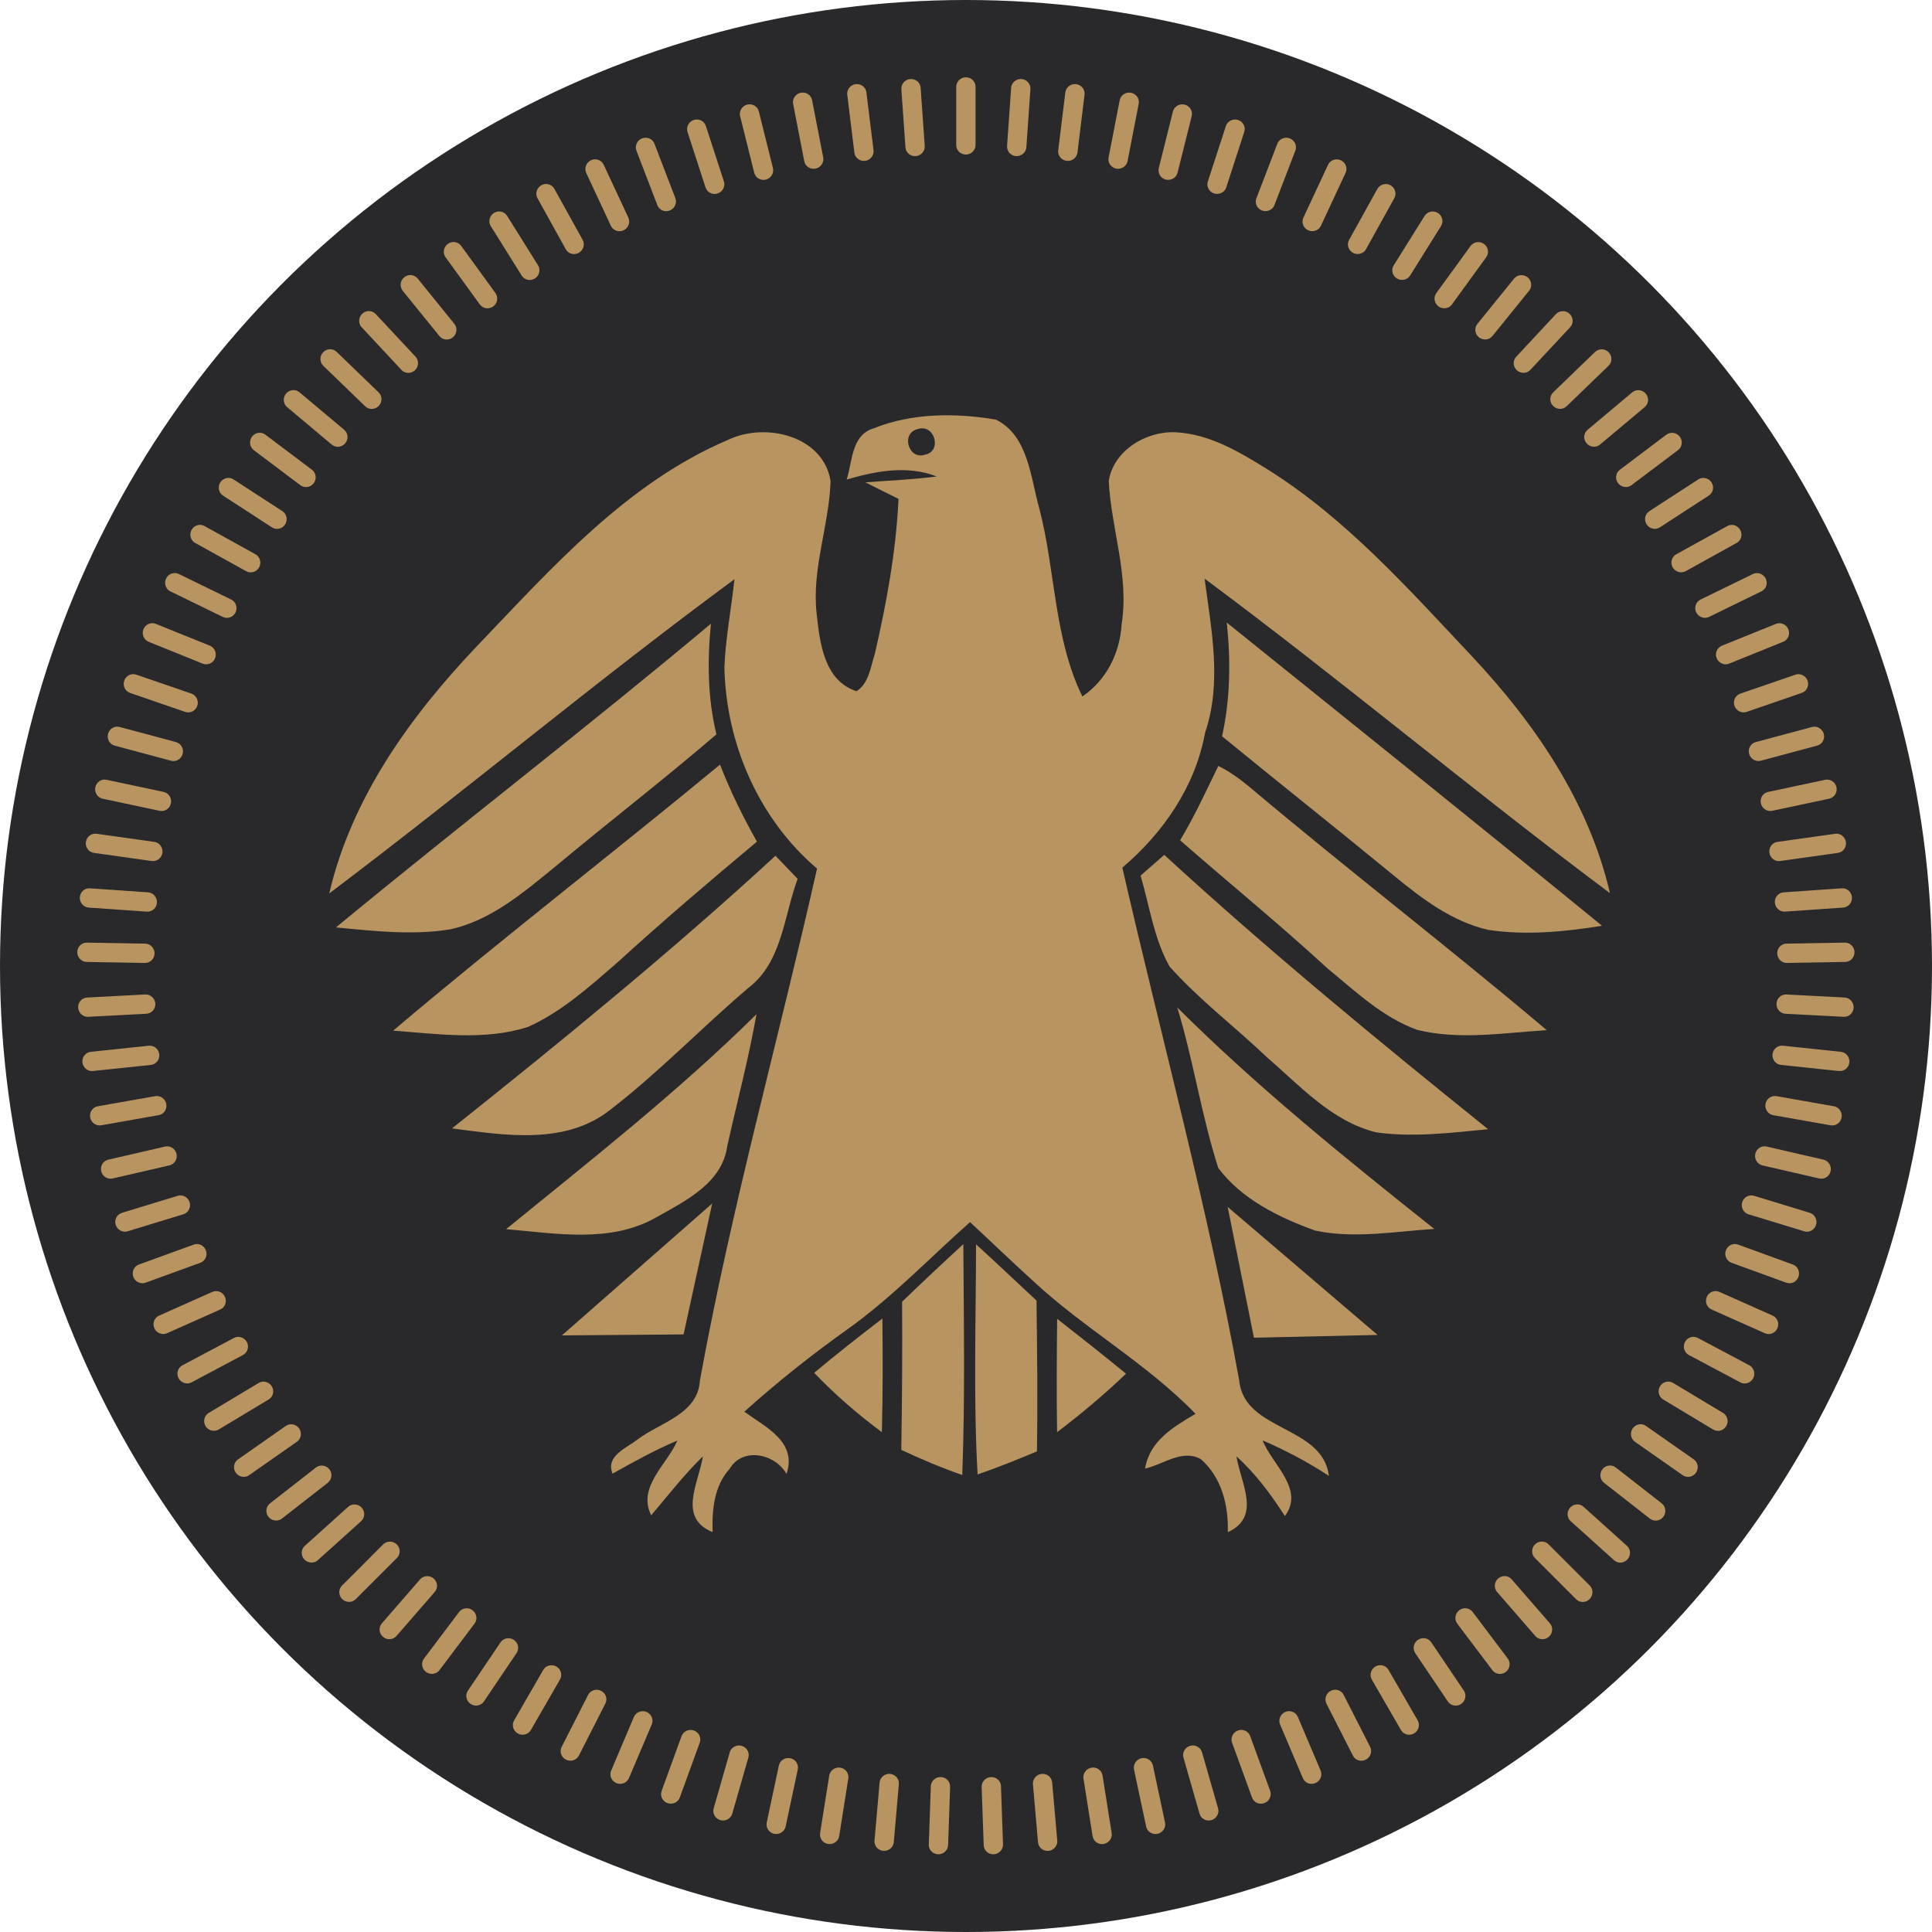 <?xml version="1.0" encoding="UTF-8" standalone="no"?>
<svg width="50px" height="50px" viewBox="0 0 50 50" version="1.1" xmlns="http://www.w3.org/2000/svg" xmlns:xlink="http://www.w3.org/1999/xlink">
    <!-- Generator: Sketch 41 (35326) - http://www.bohemiancoding.com/sketch -->
    <title>DEM</title>
    <desc>Created with Sketch.</desc>
    <defs></defs>
    <g id="Page-1" stroke="none" stroke-width="1" fill="none" fill-rule="evenodd">
        <g id="DEM">
            <g>
                <circle id="bg" fill="#29282A" cx="25" cy="25" r="25"></circle>
                <path d="M24.747,2.245 C24.747,2.11 24.863,2 24.997,2 C25.135,2 25.247,2.108 25.247,2.245 L25.247,3.755 C25.247,3.89 25.131,4 24.997,4 C24.859,4 24.747,3.892 24.747,3.755 L24.747,2.245 Z M26.168,2.272 C26.178,2.137 26.301,2.036 26.435,2.045 C26.572,2.055 26.677,2.17 26.667,2.307 L26.562,3.813 C26.552,3.948 26.429,4.049 26.295,4.04 C26.157,4.03 26.053,3.915 26.063,3.778 L26.168,2.272 Z M27.571,2.39 C27.588,2.256 27.716,2.161 27.849,2.178 C27.986,2.194 28.084,2.315 28.068,2.451 L27.884,3.95 C27.867,4.084 27.739,4.179 27.606,4.163 C27.468,4.146 27.37,4.025 27.387,3.889 L27.571,2.39 Z M28.978,2.593 C29.004,2.46 29.139,2.375 29.27,2.4 C29.406,2.427 29.495,2.554 29.469,2.689 L29.181,4.171 C29.155,4.304 29.02,4.389 28.888,4.364 C28.753,4.337 28.664,4.21 28.69,4.075 L28.978,2.593 Z M30.355,2.885 C30.388,2.753 30.527,2.675 30.657,2.707 C30.791,2.741 30.874,2.872 30.841,3.006 L30.475,4.47 C30.443,4.602 30.303,4.68 30.173,4.648 C30.039,4.615 29.957,4.483 29.99,4.349 L30.355,2.885 Z M31.726,3.261 C31.768,3.132 31.912,3.063 32.04,3.105 C32.171,3.147 32.244,3.284 32.201,3.415 L31.735,4.851 C31.693,4.98 31.549,5.048 31.421,5.007 C31.29,4.964 31.217,4.827 31.259,4.696 L31.726,3.261 Z M33.057,3.721 C33.105,3.594 33.253,3.533 33.378,3.581 C33.507,3.631 33.573,3.771 33.523,3.9 L32.982,5.309 C32.934,5.435 32.786,5.496 32.661,5.448 C32.532,5.399 32.466,5.258 32.516,5.13 L33.057,3.721 Z M34.37,4.264 C34.427,4.141 34.579,4.09 34.7,4.147 C34.825,4.205 34.881,4.35 34.823,4.475 L34.185,5.843 C34.128,5.966 33.976,6.016 33.855,5.96 C33.73,5.901 33.674,5.756 33.732,5.632 L34.37,4.264 Z M35.647,4.887 C35.713,4.769 35.867,4.729 35.985,4.794 C36.105,4.861 36.151,5.009 36.084,5.13 L35.352,6.45 C35.287,6.569 35.132,6.608 35.015,6.543 C34.894,6.476 34.848,6.328 34.915,6.208 L35.647,4.887 Z M36.869,5.587 C36.941,5.472 37.097,5.44 37.211,5.511 C37.328,5.584 37.366,5.735 37.293,5.851 L36.493,7.132 C36.422,7.246 36.265,7.278 36.151,7.207 C36.034,7.134 35.996,6.983 36.069,6.867 L36.869,5.587 Z M38.059,6.364 C38.139,6.254 38.297,6.234 38.405,6.313 C38.517,6.394 38.544,6.546 38.463,6.658 L37.576,7.879 C37.497,7.989 37.338,8.009 37.23,7.931 C37.118,7.849 37.091,7.697 37.172,7.585 L38.059,6.364 Z M39.185,7.209 C39.27,7.104 39.429,7.092 39.534,7.176 C39.641,7.263 39.66,7.417 39.573,7.524 L38.624,8.697 C38.538,8.802 38.379,8.815 38.275,8.73 C38.168,8.643 38.148,8.489 38.235,8.382 L39.185,7.209 Z M40.269,8.128 C40.361,8.029 40.521,8.028 40.619,8.119 C40.72,8.214 40.729,8.368 40.635,8.469 L39.605,9.573 C39.513,9.672 39.353,9.673 39.255,9.582 C39.154,9.488 39.146,9.333 39.24,9.232 L40.269,8.128 Z M41.281,9.107 C41.379,9.013 41.538,9.02 41.632,9.116 C41.727,9.215 41.728,9.371 41.629,9.466 L40.543,10.515 C40.446,10.609 40.286,10.602 40.193,10.505 C40.097,10.406 40.097,10.251 40.196,10.155 L41.281,9.107 Z M42.243,10.153 C42.347,10.066 42.506,10.084 42.592,10.187 C42.681,10.293 42.67,10.447 42.565,10.536 L41.408,11.506 C41.305,11.593 41.146,11.575 41.06,11.472 C40.971,11.367 40.981,11.212 41.087,11.123 L42.243,10.153 Z M43.126,11.249 C43.235,11.168 43.392,11.194 43.473,11.301 C43.556,11.412 43.537,11.566 43.427,11.649 L42.222,12.557 C42.114,12.639 41.956,12.612 41.876,12.505 C41.792,12.395 41.811,12.241 41.921,12.158 L43.126,11.249 Z M43.951,12.407 C44.065,12.333 44.22,12.37 44.293,12.483 C44.368,12.599 44.339,12.751 44.223,12.826 L42.957,13.648 C42.844,13.722 42.689,13.685 42.616,13.572 C42.54,13.456 42.57,13.304 42.685,13.229 L43.951,12.407 Z M44.702,13.614 C44.82,13.548 44.972,13.596 45.037,13.713 C45.104,13.834 45.065,13.984 44.944,14.051 L43.624,14.783 C43.505,14.848 43.353,14.8 43.288,14.683 C43.221,14.562 43.261,14.412 43.381,14.345 L44.702,13.614 Z M45.366,14.855 C45.488,14.796 45.637,14.852 45.696,14.972 C45.757,15.096 45.709,15.244 45.585,15.304 L44.229,15.966 C44.107,16.025 43.957,15.969 43.898,15.849 C43.838,15.725 43.886,15.577 44.009,15.517 L45.366,14.855 Z M45.961,16.146 C46.087,16.095 46.232,16.161 46.282,16.285 C46.334,16.413 46.276,16.558 46.149,16.609 L44.749,17.175 C44.623,17.225 44.478,17.159 44.428,17.035 C44.376,16.907 44.434,16.763 44.562,16.711 L45.961,16.146 Z M46.467,17.46 C46.595,17.416 46.736,17.49 46.78,17.616 C46.825,17.747 46.76,17.888 46.629,17.932 L45.202,18.424 C45.074,18.468 44.932,18.394 44.889,18.267 C44.844,18.137 44.909,17.996 45.039,17.951 L46.467,17.46 Z M46.897,18.814 C47.028,18.779 47.164,18.863 47.199,18.992 C47.234,19.125 47.16,19.261 47.027,19.297 L45.568,19.688 C45.438,19.723 45.302,19.639 45.267,19.51 C45.231,19.376 45.306,19.24 45.439,19.205 L46.897,18.814 Z M47.235,20.181 C47.368,20.153 47.499,20.243 47.527,20.374 C47.556,20.509 47.474,20.641 47.339,20.67 L45.863,20.984 C45.73,21.012 45.599,20.921 45.571,20.79 C45.542,20.655 45.624,20.523 45.759,20.495 L47.235,20.181 Z M47.495,21.578 C47.629,21.559 47.754,21.659 47.772,21.791 C47.792,21.928 47.701,22.054 47.564,22.073 L46.069,22.283 C45.935,22.302 45.81,22.203 45.792,22.07 C45.773,21.933 45.863,21.807 46,21.788 L47.495,21.578 Z M47.666,22.989 C47.801,22.979 47.919,23.087 47.928,23.221 C47.938,23.359 47.838,23.478 47.701,23.488 L46.195,23.593 C46.06,23.602 45.943,23.494 45.933,23.361 C45.924,23.223 46.023,23.104 46.16,23.094 L47.666,22.989 Z M47.745,24.395 C47.88,24.392 47.992,24.506 47.994,24.64 C47.997,24.778 47.891,24.892 47.754,24.895 L46.244,24.921 C46.109,24.923 45.997,24.809 45.995,24.675 C45.992,24.537 46.098,24.423 46.236,24.421 L47.745,24.395 Z M47.74,25.816 C47.875,25.823 47.979,25.945 47.972,26.078 C47.965,26.216 47.851,26.322 47.714,26.315 L46.206,26.236 C46.071,26.229 45.968,26.108 45.975,25.974 C45.982,25.836 46.095,25.73 46.233,25.737 L47.74,25.816 Z M47.644,27.221 C47.778,27.235 47.876,27.362 47.862,27.495 C47.847,27.632 47.728,27.732 47.591,27.718 L46.09,27.56 C45.956,27.546 45.858,27.419 45.872,27.286 C45.887,27.149 46.006,27.048 46.142,27.063 L47.644,27.221 Z M47.463,28.63 C47.596,28.654 47.684,28.787 47.661,28.919 C47.637,29.055 47.512,29.147 47.376,29.123 L45.889,28.86 C45.756,28.837 45.668,28.704 45.691,28.572 C45.715,28.436 45.841,28.344 45.976,28.368 L47.463,28.63 Z M47.193,30.012 C47.325,30.043 47.406,30.18 47.376,30.311 C47.345,30.445 47.215,30.53 47.08,30.499 L45.61,30.16 C45.478,30.129 45.397,29.992 45.427,29.861 C45.458,29.726 45.588,29.642 45.722,29.673 L47.193,30.012 Z M46.839,31.388 C46.968,31.428 47.039,31.571 47,31.699 C46.96,31.831 46.824,31.907 46.692,31.866 L45.249,31.425 C45.119,31.386 45.048,31.243 45.087,31.114 C45.128,30.982 45.263,30.907 45.395,30.947 L46.839,31.388 Z M46.399,32.726 C46.527,32.772 46.59,32.919 46.544,33.045 C46.497,33.175 46.358,33.243 46.228,33.196 L44.81,32.68 C44.683,32.633 44.619,32.487 44.665,32.361 C44.712,32.231 44.852,32.163 44.981,32.21 L46.399,32.726 Z M45.877,34.048 C46.001,34.103 46.054,34.253 45.999,34.376 C45.943,34.502 45.8,34.56 45.674,34.504 L44.295,33.89 C44.171,33.835 44.118,33.685 44.172,33.562 C44.229,33.436 44.372,33.378 44.498,33.434 L45.877,34.048 Z M45.273,35.334 C45.393,35.398 45.435,35.552 45.372,35.67 C45.308,35.792 45.16,35.84 45.039,35.776 L43.706,35.067 C43.586,35.003 43.544,34.849 43.607,34.731 C43.671,34.609 43.819,34.561 43.94,34.626 L45.273,35.334 Z M44.593,36.567 C44.709,36.637 44.744,36.793 44.675,36.908 C44.604,37.026 44.454,37.067 44.336,36.996 L43.042,36.218 C42.926,36.148 42.891,35.993 42.96,35.878 C43.032,35.759 43.181,35.719 43.299,35.79 L44.593,36.567 Z M43.835,37.769 C43.946,37.847 43.969,38.004 43.892,38.114 C43.813,38.227 43.661,38.257 43.548,38.178 L42.311,37.313 C42.2,37.235 42.177,37.077 42.254,36.967 C42.333,36.854 42.485,36.824 42.598,36.903 L43.835,37.769 Z M43.007,38.908 C43.114,38.991 43.129,39.15 43.046,39.256 C42.961,39.365 42.808,39.387 42.699,39.302 L41.51,38.373 C41.403,38.289 41.388,38.13 41.47,38.025 C41.555,37.916 41.709,37.894 41.817,37.979 L43.007,38.908 Z M42.105,40.006 C42.206,40.097 42.21,40.256 42.12,40.356 C42.028,40.459 41.873,40.47 41.771,40.378 L40.649,39.368 C40.548,39.277 40.544,39.117 40.634,39.018 C40.726,38.915 40.881,38.904 40.983,38.996 L42.105,40.006 Z M41.143,41.034 C41.238,41.13 41.234,41.289 41.139,41.384 C41.042,41.482 40.886,41.485 40.789,41.387 L39.722,40.32 C39.626,40.224 39.63,40.065 39.725,39.97 C39.823,39.872 39.978,39.869 40.075,39.966 L41.143,41.034 Z M40.111,42.012 C40.2,42.114 40.185,42.273 40.084,42.361 C39.98,42.451 39.824,42.444 39.734,42.34 L38.744,41.2 C38.655,41.098 38.67,40.939 38.772,40.851 C38.876,40.761 39.031,40.769 39.121,40.872 L40.111,42.012 Z M39.021,42.923 C39.103,43.032 39.076,43.189 38.969,43.27 C38.859,43.353 38.705,43.334 38.622,43.224 L37.713,42.019 C37.632,41.911 37.658,41.753 37.766,41.672 C37.876,41.589 38.03,41.608 38.113,41.718 L39.021,42.923 Z M37.885,43.754 C37.96,43.867 37.926,44.023 37.815,44.098 C37.7,44.175 37.547,44.148 37.47,44.034 L36.626,42.783 C36.55,42.67 36.585,42.514 36.696,42.439 C36.811,42.362 36.964,42.389 37.041,42.503 L37.885,43.754 Z M36.69,44.524 C36.757,44.641 36.712,44.794 36.596,44.861 C36.476,44.93 36.326,44.893 36.257,44.774 L35.502,43.467 C35.434,43.349 35.48,43.196 35.596,43.129 C35.715,43.06 35.866,43.097 35.935,43.217 L36.69,44.524 Z M35.459,45.208 C35.52,45.328 35.467,45.479 35.347,45.54 C35.224,45.602 35.076,45.557 35.013,45.435 L34.328,44.09 C34.267,43.969 34.32,43.818 34.439,43.758 C34.562,43.695 34.711,43.74 34.774,43.863 L35.459,45.208 Z M34.178,45.823 C34.231,45.948 34.167,46.094 34.043,46.146 C33.916,46.2 33.771,46.145 33.718,46.018 L33.128,44.629 C33.075,44.504 33.139,44.358 33.262,44.305 C33.389,44.251 33.534,44.307 33.588,44.433 L34.178,45.823 Z M32.872,46.348 C32.918,46.476 32.847,46.619 32.721,46.664 C32.591,46.712 32.449,46.649 32.402,46.52 L31.886,45.101 C31.839,44.974 31.911,44.831 32.037,44.785 C32.166,44.738 32.308,44.801 32.355,44.93 L32.872,46.348 Z M31.524,46.8 C31.562,46.93 31.48,47.068 31.351,47.105 C31.219,47.143 31.082,47.07 31.044,46.938 L30.628,45.487 C30.59,45.357 30.671,45.219 30.8,45.182 C30.933,45.144 31.07,45.217 31.108,45.349 L31.524,46.8 Z M30.151,47.167 C30.179,47.299 30.089,47.431 29.958,47.459 C29.822,47.487 29.691,47.406 29.662,47.271 L29.348,45.794 C29.32,45.662 29.411,45.53 29.542,45.502 C29.677,45.474 29.809,45.556 29.837,45.69 L30.151,47.167 Z M28.77,47.441 C28.791,47.575 28.694,47.701 28.561,47.722 C28.425,47.744 28.298,47.655 28.276,47.519 L28.04,46.028 C28.019,45.894 28.116,45.768 28.249,45.747 C28.385,45.725 28.512,45.814 28.534,45.95 L28.77,47.441 Z M27.362,47.634 C27.374,47.769 27.268,47.889 27.134,47.9 C26.997,47.913 26.876,47.815 26.864,47.678 L26.732,46.174 C26.721,46.039 26.826,45.92 26.96,45.908 C27.098,45.896 27.218,45.993 27.23,46.131 L27.362,47.634 Z M25.958,47.735 C25.962,47.87 25.85,47.984 25.716,47.989 C25.578,47.994 25.463,47.89 25.458,47.752 L25.405,46.244 C25.401,46.108 25.513,45.995 25.647,45.99 C25.785,45.985 25.9,46.089 25.905,46.226 L25.958,47.735 Z M24.537,47.752 C24.532,47.888 24.412,47.993 24.278,47.989 C24.14,47.984 24.032,47.873 24.037,47.735 L24.09,46.226 C24.094,46.091 24.214,45.985 24.348,45.99 C24.486,45.995 24.594,46.106 24.589,46.244 L24.537,47.752 Z M23.131,47.678 C23.119,47.813 22.994,47.912 22.86,47.9 C22.723,47.888 22.62,47.772 22.632,47.634 L22.764,46.131 C22.776,45.996 22.901,45.896 23.034,45.908 C23.172,45.92 23.274,46.037 23.262,46.174 L23.131,47.678 Z M21.718,47.519 C21.697,47.653 21.565,47.743 21.433,47.722 C21.297,47.701 21.203,47.577 21.224,47.441 L21.461,45.95 C21.482,45.816 21.614,45.726 21.746,45.747 C21.882,45.768 21.976,45.892 21.954,46.028 L21.718,47.519 Z M20.332,47.271 C20.304,47.403 20.168,47.487 20.037,47.459 C19.902,47.43 19.815,47.302 19.843,47.167 L20.157,45.69 C20.185,45.558 20.322,45.475 20.453,45.502 C20.588,45.531 20.675,45.66 20.646,45.794 L20.332,47.271 Z M18.951,46.938 C18.914,47.068 18.772,47.142 18.643,47.105 C18.51,47.067 18.432,46.933 18.47,46.8 L18.886,45.349 C18.924,45.219 19.065,45.145 19.194,45.182 C19.327,45.22 19.405,45.355 19.367,45.487 L18.951,46.938 Z M17.593,46.52 C17.546,46.647 17.4,46.71 17.274,46.664 C17.144,46.617 17.076,46.478 17.123,46.348 L17.639,44.93 C17.685,44.803 17.832,44.739 17.958,44.785 C18.088,44.832 18.156,44.972 18.109,45.101 L17.593,46.52 Z M16.277,46.018 C16.224,46.143 16.074,46.199 15.951,46.146 C15.824,46.092 15.763,45.95 15.817,45.823 L16.406,44.433 C16.459,44.309 16.609,44.253 16.732,44.305 C16.86,44.359 16.921,44.502 16.867,44.629 L16.277,46.018 Z M14.981,45.435 C14.92,45.555 14.766,45.6 14.647,45.54 C14.524,45.477 14.473,45.33 14.536,45.208 L15.221,43.863 C15.282,43.742 15.436,43.697 15.555,43.758 C15.678,43.82 15.729,43.967 15.666,44.09 L14.981,45.435 Z M13.738,44.774 C13.67,44.891 13.515,44.928 13.399,44.861 C13.279,44.792 13.236,44.643 13.305,44.524 L14.059,43.217 C14.127,43.099 14.283,43.062 14.399,43.129 C14.518,43.198 14.561,43.347 14.492,43.467 L13.738,44.774 Z M12.524,44.034 C12.449,44.146 12.291,44.173 12.18,44.098 C12.065,44.02 12.033,43.869 12.11,43.754 L12.954,42.503 C13.03,42.391 13.187,42.365 13.298,42.439 C13.413,42.517 13.445,42.668 13.368,42.783 L12.524,44.034 Z M11.373,43.224 C11.291,43.333 11.132,43.35 11.025,43.27 C10.915,43.187 10.89,43.033 10.973,42.923 L11.882,41.718 C11.963,41.61 12.122,41.592 12.229,41.672 C12.339,41.756 12.364,41.909 12.281,42.019 L11.373,43.224 Z M10.26,42.34 C10.171,42.442 10.012,42.449 9.911,42.361 C9.807,42.27 9.793,42.116 9.883,42.012 L10.873,40.872 C10.962,40.77 11.122,40.763 11.223,40.851 C11.327,40.942 11.341,41.097 11.251,41.2 L10.26,42.34 Z M9.205,41.387 C9.11,41.483 8.95,41.479 8.855,41.384 C8.758,41.286 8.754,41.131 8.852,41.034 L9.919,39.966 C10.015,39.871 10.175,39.875 10.269,39.97 C10.367,40.067 10.37,40.223 10.273,40.32 L9.205,41.387 Z M8.224,40.378 C8.123,40.468 7.964,40.456 7.874,40.356 C7.782,40.253 7.787,40.098 7.889,40.006 L9.011,38.996 C9.112,38.905 9.271,38.918 9.361,39.018 C9.453,39.12 9.448,39.276 9.346,39.368 L8.224,40.378 Z M7.295,39.302 C7.189,39.385 7.031,39.361 6.948,39.256 C6.863,39.147 6.879,38.993 6.987,38.908 L8.177,37.979 C8.284,37.895 8.442,37.919 8.524,38.025 C8.609,38.133 8.593,38.288 8.485,38.373 L7.295,39.302 Z M6.447,38.178 C6.336,38.256 6.179,38.224 6.102,38.114 C6.023,38.001 6.047,37.848 6.16,37.769 L7.396,36.903 C7.507,36.825 7.664,36.857 7.741,36.967 C7.82,37.08 7.796,37.234 7.683,37.313 L6.447,38.178 Z M5.659,36.996 C5.543,37.065 5.389,37.023 5.32,36.908 C5.249,36.789 5.283,36.638 5.401,36.567 L6.695,35.79 C6.811,35.72 6.965,35.763 7.034,35.878 C7.105,35.996 7.071,36.147 6.953,36.218 L5.659,36.996 Z M4.956,35.776 C4.836,35.839 4.685,35.788 4.622,35.67 C4.557,35.548 4.6,35.399 4.721,35.334 L6.054,34.626 C6.174,34.562 6.325,34.613 6.388,34.731 C6.453,34.853 6.41,35.002 6.289,35.067 L4.956,35.776 Z M4.321,34.504 C4.197,34.56 4.049,34.498 3.995,34.376 C3.939,34.25 3.992,34.104 4.117,34.048 L5.496,33.434 C5.62,33.379 5.768,33.44 5.822,33.562 C5.878,33.688 5.826,33.834 5.7,33.89 L4.321,34.504 Z M3.766,33.196 C3.639,33.242 3.496,33.171 3.45,33.045 C3.403,32.915 3.466,32.773 3.595,32.726 L5.014,32.21 C5.141,32.163 5.284,32.235 5.329,32.361 C5.377,32.491 5.314,32.632 5.185,32.68 L3.766,33.196 Z M3.302,31.866 C3.173,31.906 3.034,31.827 2.994,31.699 C2.954,31.567 3.024,31.429 3.156,31.388 L4.599,30.947 C4.729,30.907 4.868,30.986 4.907,31.114 C4.947,31.246 4.877,31.385 4.746,31.425 L3.302,31.866 Z M2.914,30.499 C2.782,30.53 2.649,30.441 2.619,30.311 C2.588,30.176 2.667,30.043 2.802,30.012 L4.272,29.673 C4.404,29.642 4.537,29.73 4.568,29.861 C4.599,29.995 4.519,30.129 4.385,30.16 L2.914,30.499 Z M2.618,29.123 C2.485,29.146 2.357,29.051 2.334,28.919 C2.31,28.783 2.396,28.654 2.532,28.63 L4.018,28.368 C4.152,28.345 4.28,28.44 4.303,28.572 C4.327,28.708 4.241,28.837 4.105,28.86 L2.618,29.123 Z M2.403,27.718 C2.268,27.732 2.147,27.628 2.133,27.495 C2.119,27.358 2.214,27.235 2.351,27.221 L3.852,27.063 C3.987,27.049 4.108,27.153 4.122,27.286 C4.136,27.423 4.041,27.546 3.904,27.56 L2.403,27.718 Z M2.281,26.315 C2.145,26.322 2.03,26.212 2.023,26.078 C2.015,25.941 2.117,25.823 2.254,25.816 L3.762,25.737 C3.897,25.73 4.013,25.84 4.02,25.974 C4.027,26.112 3.925,26.229 3.788,26.236 L2.281,26.315 Z M2.241,24.895 C2.105,24.892 1.998,24.774 2,24.64 C2.002,24.502 2.112,24.392 2.25,24.395 L3.759,24.421 C3.894,24.423 4.002,24.541 4,24.675 C3.997,24.813 3.888,24.923 3.75,24.921 L2.241,24.895 Z M2.293,23.488 C2.158,23.478 2.057,23.355 2.066,23.221 C2.076,23.083 2.191,22.979 2.328,22.989 L3.834,23.094 C3.969,23.104 4.071,23.227 4.061,23.361 C4.052,23.498 3.937,23.603 3.799,23.593 L2.293,23.488 Z M2.43,22.073 C2.296,22.054 2.203,21.924 2.222,21.791 C2.241,21.655 2.363,21.559 2.5,21.578 L3.995,21.788 C4.129,21.807 4.221,21.937 4.203,22.07 C4.183,22.207 4.061,22.302 3.925,22.283 L2.43,22.073 Z M2.655,20.67 C2.523,20.642 2.439,20.505 2.467,20.374 C2.496,20.239 2.624,20.152 2.759,20.181 L4.236,20.495 C4.368,20.523 4.451,20.659 4.423,20.79 C4.395,20.925 4.266,21.012 4.132,20.984 L2.655,20.67 Z M2.968,19.297 C2.837,19.262 2.761,19.122 2.796,18.992 C2.831,18.859 2.964,18.778 3.097,18.814 L4.555,19.205 C4.686,19.24 4.762,19.38 4.728,19.51 C4.692,19.643 4.559,19.723 4.426,19.688 L2.968,19.297 Z M3.365,17.932 C3.237,17.888 3.171,17.743 3.215,17.616 C3.26,17.486 3.398,17.415 3.528,17.46 L4.955,17.951 C5.083,17.995 5.149,18.141 5.106,18.267 C5.061,18.398 4.923,18.469 4.792,18.424 L3.365,17.932 Z M3.846,16.609 C3.72,16.558 3.662,16.41 3.712,16.285 C3.764,16.157 3.905,16.094 4.033,16.146 L5.433,16.711 C5.558,16.762 5.617,16.91 5.566,17.035 C5.515,17.163 5.373,17.226 5.245,17.175 L3.846,16.609 Z M4.409,15.304 C4.287,15.245 4.24,15.093 4.298,14.972 C4.359,14.848 4.505,14.795 4.628,14.855 L5.985,15.517 C6.107,15.576 6.155,15.728 6.096,15.849 C6.035,15.973 5.89,16.026 5.766,15.966 L4.409,15.304 Z M5.05,14.051 C4.932,13.985 4.892,13.831 4.957,13.713 C5.024,13.593 5.172,13.547 5.293,13.614 L6.613,14.345 C6.731,14.411 6.771,14.566 6.706,14.683 C6.639,14.804 6.491,14.849 6.371,14.783 L5.05,14.051 Z M5.771,12.826 C5.658,12.752 5.629,12.595 5.702,12.483 C5.777,12.367 5.928,12.332 6.043,12.407 L7.309,13.229 C7.423,13.303 7.452,13.46 7.379,13.572 C7.304,13.688 7.153,13.723 7.037,13.648 L5.771,12.826 Z M6.567,11.649 C6.459,11.567 6.441,11.408 6.522,11.301 C6.605,11.191 6.758,11.166 6.868,11.249 L8.074,12.158 C8.182,12.239 8.2,12.398 8.119,12.505 C8.036,12.615 7.883,12.64 7.773,12.557 L6.567,11.649 Z M7.43,10.536 C7.326,10.449 7.317,10.289 7.403,10.187 C7.491,10.081 7.646,10.064 7.751,10.153 L8.908,11.123 C9.011,11.21 9.021,11.37 8.935,11.472 C8.846,11.578 8.692,11.595 8.586,11.506 L7.43,10.536 Z M8.366,9.466 C8.268,9.372 8.27,9.213 8.363,9.116 C8.459,9.017 8.614,9.011 8.713,9.107 L9.799,10.155 C9.896,10.249 9.895,10.409 9.802,10.505 C9.706,10.605 9.551,10.611 9.451,10.515 L8.366,9.466 Z M9.36,8.469 C9.267,8.37 9.277,8.211 9.375,8.119 C9.476,8.025 9.632,8.028 9.725,8.128 L10.755,9.232 C10.847,9.331 10.837,9.491 10.739,9.582 C10.638,9.676 10.483,9.674 10.389,9.573 L9.36,8.469 Z M10.421,7.524 C10.336,7.419 10.357,7.26 10.461,7.176 C10.568,7.089 10.723,7.102 10.81,7.209 L11.759,8.382 C11.845,8.488 11.824,8.646 11.72,8.73 C11.612,8.817 11.458,8.804 11.371,8.697 L10.421,7.524 Z M11.531,6.658 C11.451,6.548 11.481,6.391 11.589,6.313 C11.701,6.231 11.855,6.253 11.936,6.364 L12.823,7.585 C12.902,7.695 12.873,7.852 12.765,7.931 C12.653,8.012 12.499,7.99 12.418,7.879 L11.531,6.658 Z M12.701,5.851 C12.629,5.737 12.67,5.582 12.783,5.511 C12.9,5.438 13.052,5.47 13.125,5.587 L13.925,6.867 C13.997,6.982 13.957,7.136 13.843,7.207 C13.726,7.28 13.574,7.248 13.501,7.132 L12.701,5.851 Z M13.91,5.13 C13.844,5.011 13.893,4.859 14.01,4.794 C14.131,4.727 14.281,4.767 14.347,4.887 L15.079,6.208 C15.145,6.326 15.097,6.478 14.98,6.543 C14.859,6.61 14.709,6.571 14.642,6.45 L13.91,5.13 Z M15.171,4.475 C15.114,4.352 15.173,4.204 15.294,4.147 C15.419,4.089 15.566,4.139 15.624,4.264 L16.262,5.632 C16.32,5.754 16.261,5.903 16.139,5.96 C16.014,6.018 15.867,5.968 15.809,5.843 L15.171,4.475 Z M16.471,3.9 C16.422,3.773 16.491,3.629 16.617,3.581 C16.745,3.532 16.888,3.592 16.938,3.721 L17.479,5.13 C17.527,5.256 17.458,5.4 17.333,5.448 C17.204,5.498 17.061,5.438 17.012,5.309 L16.471,3.9 Z M17.793,3.415 C17.751,3.286 17.827,3.146 17.955,3.105 C18.086,3.062 18.226,3.13 18.268,3.261 L18.735,4.696 C18.777,4.825 18.7,4.965 18.573,5.007 C18.442,5.049 18.302,4.982 18.259,4.851 L17.793,3.415 Z M19.154,3.006 C19.121,2.874 19.207,2.74 19.337,2.707 C19.471,2.674 19.606,2.751 19.639,2.885 L20.004,4.349 C20.037,4.481 19.951,4.615 19.821,4.648 C19.687,4.681 19.552,4.604 19.519,4.47 L19.154,3.006 Z M20.526,2.689 C20.5,2.556 20.593,2.426 20.724,2.4 C20.86,2.374 20.99,2.458 21.017,2.593 L21.305,4.075 C21.33,4.208 21.238,4.338 21.106,4.364 C20.97,4.39 20.84,4.306 20.814,4.171 L20.526,2.689 Z M21.927,2.451 C21.91,2.317 22.012,2.194 22.145,2.178 C22.282,2.161 22.406,2.254 22.423,2.39 L22.607,3.889 C22.624,4.023 22.522,4.146 22.389,4.163 C22.252,4.179 22.128,4.086 22.111,3.95 L21.927,2.451 Z M23.327,2.307 C23.318,2.172 23.426,2.054 23.56,2.045 C23.697,2.035 23.817,2.135 23.826,2.272 L23.932,3.778 C23.941,3.913 23.833,4.031 23.699,4.04 C23.562,4.05 23.442,3.95 23.433,3.813 L23.327,2.307 Z" id="dotes" fill="#B89461"></path>
                <g id="eagle" transform="translate(8, 10)">
                    <path d="M15.756,1.104 C16.184,0.959 16.394,1.677 15.94,1.767 C15.507,1.915 15.304,1.2 15.756,1.104 L15.756,1.104 Z" id="Shape" fill="#29282A"></path>
                    <path d="M14.618,1.083 C15.608,0.684 16.735,0.684 17.772,0.859 C18.615,1.272 18.668,2.357 18.896,3.154 C19.318,4.765 19.27,6.509 20.012,8.025 C20.638,7.597 20.984,6.899 21.028,6.15 C21.226,4.899 20.758,3.687 20.694,2.449 C20.816,1.661 21.659,1.152 22.419,1.187 C23.29,1.228 24.062,1.687 24.786,2.136 C26.836,3.417 28.454,5.244 30.097,6.988 C31.728,8.726 33.12,10.765 33.666,13.115 C30.12,10.468 26.73,7.615 23.175,4.975 C23.348,6.297 23.631,7.659 23.187,8.965 C22.931,10.359 22.111,11.548 21.046,12.454 C22.06,16.878 23.26,21.258 24.071,25.726 C24.198,27.053 26.23,26.88 26.392,28.196 C25.848,27.839 25.272,27.535 24.675,27.276 C24.919,27.899 25.772,28.539 25.253,29.235 C24.892,28.675 24.495,28.138 24,27.691 C24.106,28.378 24.657,29.251 23.776,29.652 C23.795,28.963 23.618,28.233 23.078,27.763 C22.597,27.493 22.104,27.903 21.634,28.007 C21.751,27.29 22.369,26.926 22.94,26.59 C21.673,25.279 20.062,24.387 18.735,23.15 C18.184,22.65 17.65,22.134 17.104,21.629 C16.053,22.56 15.081,23.583 13.933,24.401 C13.005,25.062 12.111,25.772 11.263,26.535 C11.823,26.94 12.634,27.316 12.355,28.145 C12.058,27.618 11.217,27.442 10.882,28.014 C10.477,28.463 10.426,29.076 10.442,29.652 C9.528,29.276 10.083,28.382 10.191,27.689 C9.707,28.164 9.29,28.698 8.853,29.217 C8.484,28.479 9.272,27.896 9.53,27.281 C8.952,27.525 8.401,27.832 7.853,28.138 C7.666,27.677 8.214,27.479 8.502,27.251 C9.088,26.811 10.06,26.599 10.113,25.733 C10.922,21.27 12.15,16.899 13.145,12.479 C11.631,11.187 10.79,9.244 10.747,7.27 C10.779,6.505 10.926,5.751 11.007,4.991 C7.445,7.613 4.051,10.459 0.521,13.122 C1.099,10.641 2.624,8.528 4.353,6.712 C6.29,4.689 8.226,2.491 10.859,1.376 C11.818,0.924 13.309,1.279 13.495,2.449 C13.459,3.599 13.005,4.717 13.134,5.878 C13.217,6.627 13.32,7.611 14.166,7.889 C14.493,7.68 14.53,7.256 14.641,6.919 C14.945,5.601 15.191,4.263 15.253,2.91 C14.965,2.77 14.68,2.627 14.396,2.482 C15.014,2.438 15.631,2.408 16.244,2.332 C15.482,2.032 14.671,2.191 13.912,2.41 C14.065,1.933 14.032,1.253 14.618,1.083 L14.618,1.083 Z M15.756,1.104 C15.304,1.2 15.507,1.915 15.94,1.767 C16.394,1.677 16.184,0.959 15.756,1.104 L15.756,1.104 Z" id="Shape" fill="#B89461"></path>
                    <path d="M0.694,14.002 C3.903,11.353 7.207,8.816 10.399,6.141 C10.304,7.097 10.313,8.067 10.541,9.005 C9.177,10.177 7.749,11.276 6.369,12.429 C5.548,13.097 4.703,13.825 3.643,14.053 C2.666,14.21 1.671,14.094 0.694,14.002 L0.694,14.002 Z" id="Shape" fill="#B89461"></path>
                    <path d="M23.749,6.113 C26.991,8.721 30.237,11.325 33.461,13.959 C32.488,14.115 31.491,14.212 30.514,14.065 C29.581,13.853 28.8,13.258 28.074,12.661 C26.599,11.449 25.104,10.265 23.627,9.055 C23.841,8.088 23.853,7.094 23.749,6.113 L23.749,6.113 Z" id="Shape" fill="#B89461"></path>
                    <path d="M2.175,16.673 C4.949,14.323 7.832,12.104 10.634,9.788 C10.901,10.475 11.226,11.138 11.59,11.781 C10.357,12.811 9.136,13.853 7.949,14.935 C7.242,15.546 6.528,16.189 5.666,16.576 C4.539,16.938 3.332,16.758 2.175,16.673 L2.175,16.673 Z" id="Shape" fill="#B89461"></path>
                    <path d="M23.53,9.823 C23.836,9.972 24.111,10.177 24.373,10.396 C26.894,12.521 29.512,14.532 32.03,16.661 C30.915,16.728 29.767,16.926 28.668,16.65 C27.776,16.325 27.074,15.652 26.353,15.06 C25.113,13.919 23.809,12.855 22.541,11.747 C22.915,11.127 23.214,10.47 23.53,9.823 L23.53,9.823 Z" id="Shape" fill="#B89461"></path>
                    <path d="M3.698,19.203 C6.551,16.929 9.382,14.62 12.069,12.147 C12.26,12.346 12.452,12.544 12.643,12.744 C12.283,13.71 12.247,14.903 11.359,15.574 C10.152,16.601 9.051,17.753 7.793,18.721 C6.629,19.643 5.06,19.38 3.698,19.203 L3.698,19.203 Z" id="Shape" fill="#B89461"></path>
                    <path d="M21.518,12.661 C21.724,12.482 21.926,12.304 22.131,12.124 C24.829,14.601 27.659,16.929 30.512,19.224 C29.553,19.316 28.578,19.44 27.618,19.306 C26.465,19.023 25.645,18.101 24.781,17.355 C23.952,16.567 23.032,15.869 22.27,15.016 C21.862,14.295 21.751,13.447 21.518,12.661 L21.518,12.661 Z" id="Shape" fill="#B89461"></path>
                    <path d="M23.528,20.226 C23.092,18.866 22.885,17.44 22.468,16.074 C24.544,18.141 26.827,19.982 29.118,21.804 C28.097,21.871 27.051,22.062 26.039,21.848 C25.104,21.512 24.134,21.037 23.528,20.226 L23.528,20.226 Z" id="Shape" fill="#B89461"></path>
                    <path d="M11.578,16.247 C11.376,17.392 11.076,18.518 10.823,19.654 C10.696,20.618 9.733,21.083 8.977,21.509 C7.79,22.182 6.385,21.919 5.097,21.811 C7.304,20.012 9.551,18.251 11.578,16.247 L11.578,16.247 Z" id="Shape" fill="#B89461"></path>
                    <polygon id="Shape" fill="#B89461" points="10.431 21.147 9.691 24.535 6.541 24.56"></polygon>
                    <polygon id="Shape" fill="#B89461" points="27.652 24.548 24.452 24.62 23.772 21.235"></polygon>
                    <path d="M15.346,23.689 C15.866,23.187 16.396,22.689 16.931,22.198 C16.942,24.189 16.979,26.182 16.903,28.173 C16.364,27.986 15.841,27.765 15.325,27.523 C15.346,26.247 15.355,24.968 15.346,23.689 L15.346,23.689 Z" id="Shape" fill="#B89461"></path>
                    <path d="M17.26,22.203 C17.788,22.684 18.304,23.173 18.825,23.659 C18.841,24.961 18.857,26.26 18.836,27.562 C18.329,27.774 17.82,27.979 17.3,28.159 C17.189,26.175 17.258,24.189 17.26,22.203 L17.26,22.203 Z" id="Shape" fill="#B89461"></path>
                    <path d="M13.071,25.528 C13.647,25.046 14.24,24.581 14.836,24.124 C14.848,25.104 14.848,26.085 14.823,27.065 C14.198,26.601 13.608,26.092 13.071,25.528 L13.071,25.528 Z" id="Shape" fill="#B89461"></path>
                    <path d="M19.359,24.131 C19.959,24.599 20.553,25.069 21.141,25.551 C20.578,26.092 19.979,26.592 19.357,27.065 C19.343,26.088 19.348,25.108 19.359,24.131 L19.359,24.131 Z" id="Shape" fill="#B89461"></path>
                </g>
            </g>
        </g>
    </g>
</svg>